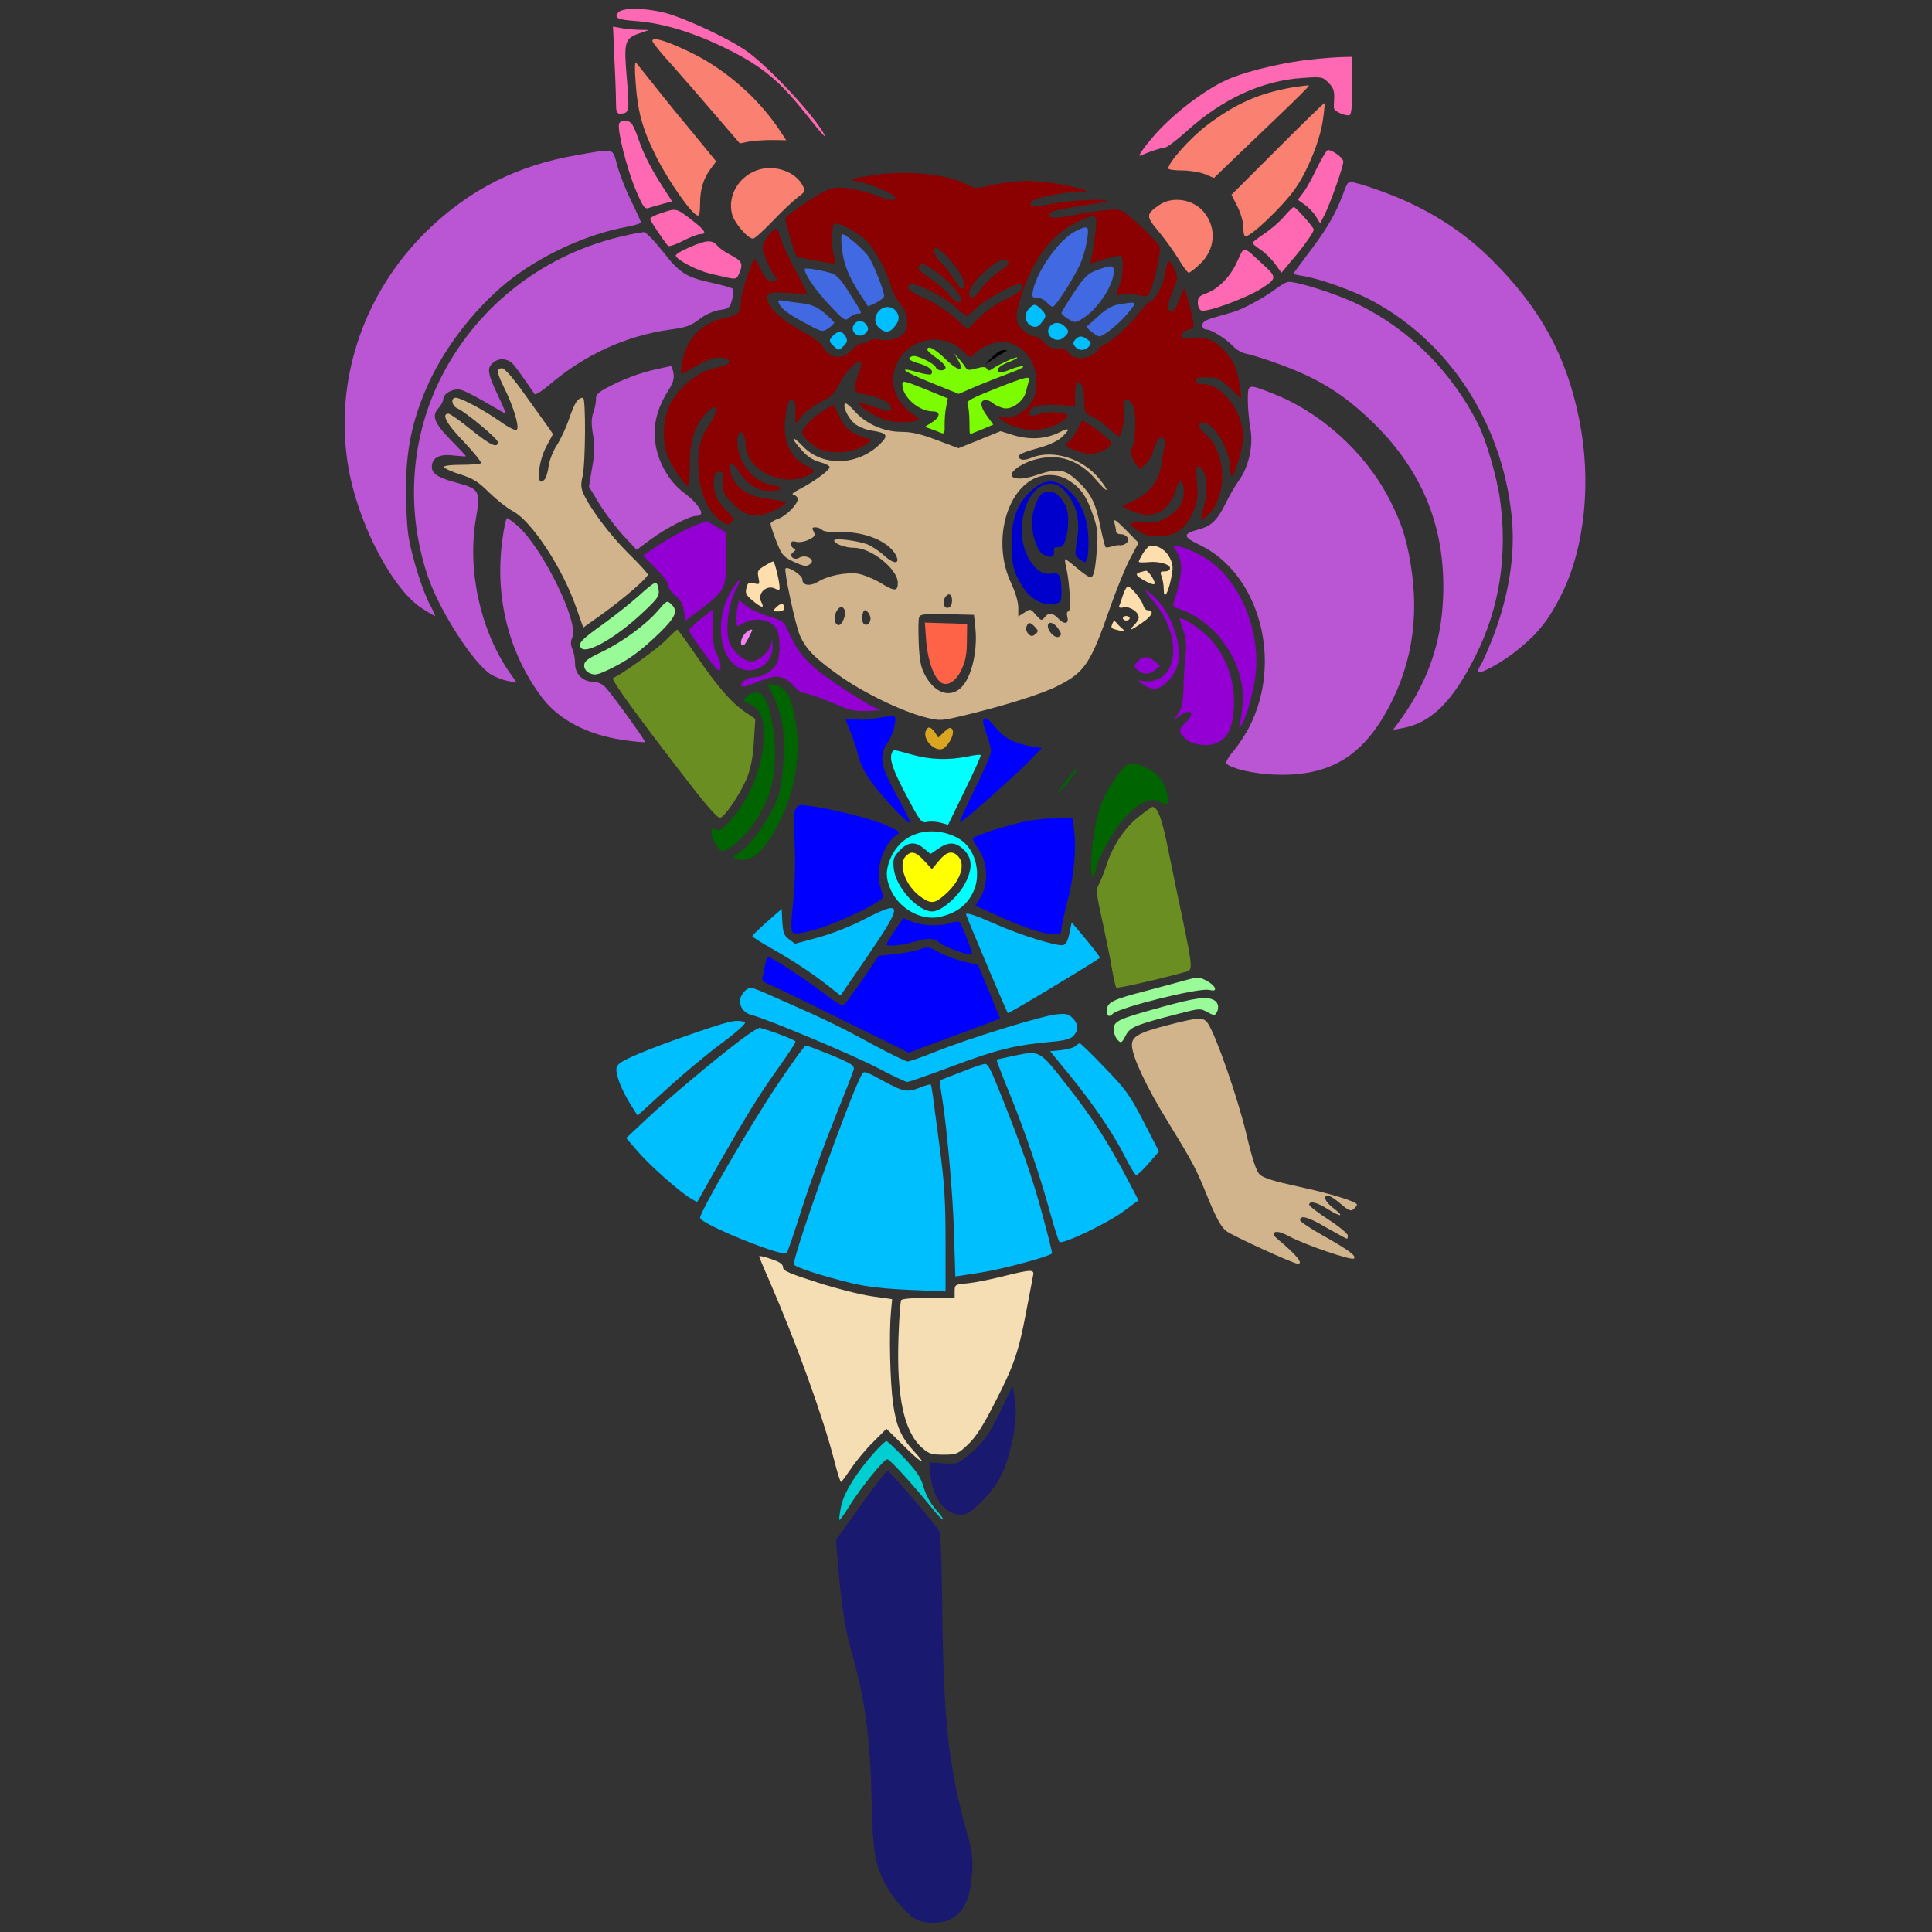 <?xml version="1.0" encoding="utf-8"?>
<!-- Generator: Adobe Illustrator 21.0.0, SVG Export Plug-In . SVG Version: 6.00 Build 0)  -->
<svg version="1.1" baseProfile="tiny"
	 id="svg206" inkscape:version="0.92.2 5c3e80d, 2017-08-06" sodipodi:docname="59 #7234.svg" xmlns:cc="http://creativecommons.org/ns#" xmlns:dc="http://purl.org/dc/elements/1.1/" xmlns:inkscape="http://www.inkscape.org/namespaces/inkscape" xmlns:rdf="http://www.w3.org/1999/02/22-rdf-syntax-ns#" xmlns:sodipodi="http://sodipodi.sourceforge.net/DTD/sodipodi-0.dtd" xmlns:svg="http://www.w3.org/2000/svg"
	 xmlns="http://www.w3.org/2000/svg" xmlns:xlink="http://www.w3.org/1999/xlink" x="0px" y="0px" viewBox="0 0 850 850"
	 xml:space="preserve">
<rect x="0" y="0" width="850" height="850" fill="#333333" stroke="none"/>
<sodipodi:namedview  bordercolor="#666666" borderopacity="1" gridtolerance="10" guidetolerance="10" id="namedview208" inkscape:current-layer="svg206" inkscape:cx="575.23551" inkscape:cy="822.67788" inkscape:pageopacity="0" inkscape:pageshadow="2" inkscape:window-height="978" inkscape:window-maximized="1" inkscape:window-width="1920" inkscape:window-x="0" inkscape:window-y="1" inkscape:zoom="0.58897835" objecttolerance="10" pagecolor="#ffffff" showgrid="false">
	</sodipodi:namedview>
<g id="g204" transform="translate(0,0) scale(1,1)">
	<path id="path4" fill="none" d="M0,0l136.8,0.1C212,0.1,272.6,0.5,271.5,1c-4.7,1.8-4.7,2.4-4.2,30.2c0.3,14.5,0.7,27.4,0.9,28.8
		c0.3,2.5,0.1,2.5-9.7,3.7c-31,3.9-58,18.2-80.8,43.1c-13.5,14.6-25.2,39.3-28.3,59.7c-4.7,30.4,1.8,61,18.3,86.4
		c7.5,11.6,11.6,15.7,19.6,19.7c6.2,3,7.4,4,12.4,11.4c10.1,14.7,17.2,20,27,20c2.8,0,4.5,1.1,10.6,7.3c11.1,11.3,23.4,17,39.1,18.3
		c3.9,0.3,8.1,0.7,9.3,1c1.4,0.2,6.3,5.7,13.3,14.6c10,12.8,11,14.4,10.4,17.3c-1,5.5,1.2,10.9,6,14.9c5.8,4.7,9,5.9,13.1,4.7
		l3.3-0.9l0.7,7.7c0.3,4.2,0.8,9.2,1.1,11.1c0.4,3.2,0.1,4-3.5,7.3c-2.3,2.1-4.1,4.4-4.1,5.1c0,0.8,1.6,2.3,3.5,3.5
		c3.7,2.2,4,3.3,2.8,10.4c-0.5,3.3-1.1,4.1-4.4,5.3c-4.4,1.8-7.2,6.6-6.3,11l0.5,2.9l-11.3,3.2c-11.8,3.2-41.9,15.5-43.7,17.7
		c-1.5,1.8,2.7,14.2,7.3,21.5l3.5,5.6l-3.5,3.6l-3.6,3.7l6,6.9c8.7,10.1,11.7,12.9,20.3,18.9c7.6,5.4,7.7,5.5,6.6,8.4
		c-0.6,1.6-0.9,3.2-0.6,3.4c0.3,0.3,6.3,3.2,13.3,6.3l12.7,5.8l4.5,11c14.8,35.8,19.8,49.4,26.4,70.8l7.3,23.8l-1.2,6.9
		c-2.8,17.4-0.8,43.1,5.5,67.8c5.4,21,8.4,44.5,8.4,65.2c0,22.3,2.8,31.8,12.7,44.5c2.8,3.5,6,6.4,8.6,7.6
		c4.1,1.8,1.2,1.9-198.5,1.9H0V425V0z"/>
	<path id="path6" fill="none" d="M569.3,0.1L850,0v425v425H633.3c-201.8,0-216.6-0.1-214.3-1.7c8.5-5.6,11.4-11.2,12.6-24.3
		c0.6-5.8,0-9.2-4.4-27c-2.8-11.3-5.6-25.2-6.1-31c-2.7-25.6-4.1-79.6-2.5-91.3c0.6-4.5,0.8-4.6,4-4.5c4.4,0.2,10.2-3.8,15.5-10.4
		c9.7-12.2,13.7-28.6,11.7-47.5c-0.8-7.4-0.6-9.1,2.1-19.5c1.6-6.2,3.7-16.3,4.6-22.3c1.9-12,2.8-14.5,5.1-14.5c0.9,0,2.8-1.3,4.4-3
		c1.5-1.6,5-3.8,7.8-4.9C486,543.3,505,531.7,505,529c0-0.5-0.7-2.5-1.6-4.3l-1.6-3.4l4.8-4.9c8.7-8.7,8.7-8.1,0.3-23.5
		c-8.4-15.7-11.6-19.9-21.7-29.5c-7-6.4-7.6-7.4-7.7-11.1c-0.1-3.1-0.9-5-3.4-7.8c-2.9-3.3-3.2-4.2-2.6-7.4c0.9-4.7,0.6-4.3,7.4-8.4
		l5.9-3.5l1.1,4.3c1.5,6.2,1.4,7.9-0.9,10c-2.4,2.1-2.6,6.3-0.5,9.1c0.8,1,1.5,3.3,1.5,4.9c0,2.3,1.1,4.2,4.1,7
		c2.4,2.4,5.7,7.6,8.3,13c2.4,4.9,8.6,16.1,13.9,24.8c5.2,8.7,11.2,19.7,13.2,24.5c2.1,4.8,5.1,11.5,6.6,15l2.9,6.3l12.6,6
		c21.5,10.2,25,11.3,27.5,8.3c0.9-1.1,1-2.3,0.3-4.2l-1.1-2.7l10.3,3.4c10.8,3.6,14.8,3.6,15.9,0.2c0.3-1.1-0.3-3.6-1.5-5.8
		c-1.1-2.1-2-4.4-2-5.1s-0.6-2.5-1.4-4.1c-1.4-2.6-1.3-2.8,2-5.5c4.3-3.4,4.6-6.9,0.6-9c-2.9-1.5-19.4-5.9-28.5-7.7
		c-14-2.6-14.5-3.1-17.1-17c-2.4-12.4-6.1-24.7-11.6-38.2l-4.9-12l1.9-2.5c2.2-2.8,2.6-7.3,0.9-12.3c-1.5-4.4-3.7-6.9-7.5-8.5
		c-3-1.3-3.2-1.7-4.9-11.1c-0.9-5.4-2.8-14.5-4.1-20.3c-1.2-5.8-3.5-16.5-5-23.9c-2.5-12.6-2.6-13.6-1-16.2c2.1-3.5,2-5.7-0.3-11.3
		c-2.5-5.8-13.5-16.3-20.7-19.8l-5.5-2.6l-5.4,1.9c-4.6,1.6-7.2,1.8-17.7,1.3c-15.6-0.7-19.6-1.7-24.2-6.1c-2-2-3.5-3.7-3.4-3.9
		c0.2-0.1,5.5-1.9,11.8-3.9c12.7-4.1,15.1-5.2,22.7-10.2c5.4-3.6,11.6-12,12.8-17.3c0.6-2.6,1-2.8,6.8-3.2c5-0.3,7.1-1,11-3.7
		c5.5-3.7,6.5-3.4,7.4,2.3l0.6,3.8l-3.2-1.7c-3.9-2-8.5-0.8-12.1,3c-2,2.2-2.2,3.1-1.7,8.7c0.5,5.7,0.9,6.6,4.6,10
		c3.1,2.9,4.9,3.8,7.6,3.8c4.1,0,4.2,0.7,1.5,6.1c-1.2,2.2-2.5,5.1-3.1,6.6c-0.9,2.5-0.8,2.5,2.2,1.9c1.7-0.3,4.4-1.6,6.1-2.7l3-2.2
		L516,319c-1.6,3-0.7,9.2,1.9,12.8c2.4,3.4,8.6,6.2,13.7,6.2c1.9,0,5.3,0.9,7.4,2c2.2,1.1,8.5,2.8,13.9,3.7
		c8.6,1.5,11.3,1.6,19.8,0.5c12.1-1.5,19.6-4.9,28.6-13.1c6-5.4,6.8-5.8,12.7-6.4c11.6-1.3,19.5-6.2,28.1-17.6
		c4.5-5.8,5.5-6.7,10.2-7.8c7.8-2,13.3-5.8,23.2-15.7c10.9-11,16.7-21.2,21.7-38.6l3.3-11.5l-0.1-22.5c0-22.1-0.1-22.7-3.3-34.5
		c-6.5-24.2-17.5-43.6-35.5-62.3c-16-16.5-37.2-29.6-58-35.7c-5-1.4-9.2-2.8-9.4-3c-0.3-0.3,0.4-4.4,1.6-9.2
		c2.4-9.8,4.1-41.7,2.4-44.1c-0.8-1.1-3.4-1.2-14.8-0.2c-23.7,2-39.6,6-52.3,13.2c-14.9,8.5-30.8,25.1-38.8,40.4l-4.7,9.1l-6.1-2.9
		c-3.4-1.5-9.3-3.5-13.1-4.3c-8.7-1.8-25.3-1.9-32-0.1c-4.8,1.3-5.6,1.2-12.5-1.1c-14.2-4.8-25.6-5.2-46.4-1.7
		c-2.9,0.5-3.1,0.3-8.2-9.8c-2.9-5.7-7.6-13.4-10.5-17.2c-7.1-9.4-21.1-23.3-28.3-28.2c-7.1-4.8-30.5-16.1-37.3-17.9
		C289.3,0.4,337,0.2,569.3,0.1z"/>
	<path id="path8" fill="#FF69B4" d="M295.8,6.6c10,3.5,24.1,10.2,31.7,15.2c8.6,5.6,27.6,25.5,34,35.4c3.4,5.5,0.7,2.6-7.4-7.6
		c-11.9-15-20-21.4-37.6-29.7c-13-6.1-25.3-9.7-36.2-10.6c-8.7-0.6-10.3-1.4-8.3-3.8C274.1,2.9,286.9,3.6,295.8,6.6z"/>
	<path id="path10" fill="#FF69B4" d="M269.7,11.7l3.3,0.6c1.8,0.4,5.3,0.7,7.9,0.8l4.6,0.1l-4.3,1.5c-6.4,2.2-6.8,3.8-5.4,20
		c1.2,14.4,1.1,15.2-3,15.3c-1.5,0-1.8-0.9-1.8-5.3c0-3-0.3-11.6-0.7-19.2L269.7,11.7z"/>
	<path id="path12" fill="#FA8072" d="M302.9,22.6c16.5,7.8,31.6,21.2,41.3,36.5l1.7,2.6l-6.2-0.1c-3.4,0-8,0.3-10.2,0.7l-4,0.8
		L315,50.9c-5.8-6.8-14.4-16.7-19.2-22.1c-4.9-5.3-8.8-10.2-8.8-10.8C287,16.1,292.8,17.8,302.9,22.6z"/>
	<path id="path14" fill="#FF69B4" d="M590.3,25.1L595,25v12.4c0,7.7-0.4,12.7-1.1,13.1c-1.3,0.9-6.9-1.4-7-2.9
		c-0.1-0.6,0-2.8,0.1-4.8c0.1-2.9-0.5-4.4-2.5-6.4c-2.6-2.6-2.9-2.7-11.4-2.1c-17.8,1.1-35.3,9.2-51,23.4c-4.4,4-8.8,7.3-9.8,7.3
		c-1.6,0.1-5.5,1.3-10.7,3.5c-1.1,0.5,1.1-2.9,5-7.5c8.8-10.6,24.6-22.6,35.3-26.8c8.9-3.5,24.2-7,35.6-8.1
		C581.9,25.6,587.6,25.2,590.3,25.1z"/>
	<path id="path16" fill="#FA8072" d="M279.8,27.5c0.5,0.6,3.5,4.4,6.8,8.5c3.2,4.1,10.9,13.7,17.2,21.2L315.1,71l-2.4,3.2
		c-3.3,4.5-4.7,9.1-4.7,15.5c0,3.9-0.4,5.4-1.2,5.1c-2.8-0.9-13.2-15.9-18.3-26.3c-6-12.1-8-19.5-8.9-33
		C279.2,30.4,279.3,27,279.8,27.5z"/>
	<path id="path18" fill="#FA8072" d="M575.9,37.6c0.2,0.2-5.2,5.6-12,12.1s-16.3,15.6-21.1,20.2l-8.7,8.4l-4.1-1.7
		c-2.2-0.9-6.7-1.6-10-1.6s-6-0.4-6-0.9c0-2.6,9.7-13.5,17-19c12.7-9.6,22.8-14,37.3-16.6C572.3,37.9,575.7,37.4,575.9,37.6z"/>
	<path id="path20" fill="#FA8072" d="M582.7,45.4c0.2,0.2-0.1,3.6-0.7,7.5c-1.3,9.1-6.9,22.8-12.5,30.6c-5.6,7.7-19,20.5-21.6,20.5
		c-0.5,0-0.9-1.8-0.9-4c0-2.4-1.1-6.2-2.6-9.2l-2.6-5.1l20.3-20.3C573.3,54.2,582.5,45.2,582.7,45.4z"/>
	<path id="path22" fill="#FF69B4" d="M277.9,54.4c0.6,0.7,2,3.8,3,6.8c2.4,6.9,5.3,12.6,10.6,20.9l4.2,6.5l-4.1,1.1
		c-2.3,0.6-5,1.4-6.2,1.8c-1.8,0.6-2.5-0.4-5.8-8.2c-3.8-9-8.2-26.4-7.2-28.9C273.1,52.6,276.4,52.6,277.9,54.4z"/>
	<path id="path24" fill="#BA55D3" d="M271.5,72.6c1,3.7,3.7,10.7,6.1,15.6s4.4,9.3,4.4,9.7s-3,1.3-6.7,2c-16.3,3-35.1,11.4-49.3,22
		c-15.6,11.7-30.4,30.5-38.2,48.4c-6.6,15.2-9.1,27.7-9.2,44.7c0,8.2,0.5,17.8,1.3,22c1.7,9.4,6.4,24.1,9.6,29.7
		c1.3,2.4,2.1,4.3,1.9,4.3c-0.3,0-2.9-1.5-5.8-3.4c-12.1-7.7-26.4-34-31.5-57.7c-8.3-38.9,4.5-79.9,34-108.6
		c18.6-18,39.6-28.6,65.9-33.1C270.7,65.3,269.4,64.9,271.5,72.6z"/>
	<path id="path26" fill="#FF69B4" d="M584.2,66c2.1,0,6.8,3.5,6.8,5.1c0,2.3-5.7,18.3-8.2,23.3l-2,3.9l-1.8-3c-1-1.7-3.2-4-4.9-5.2
		l-3.1-2.2l2.4-3.2c1.4-1.8,4.1-6.7,6.1-11C581.6,69.5,583.7,66,584.2,66z"/>
	<path id="path28" fill="#FA8072" d="M353,81.4c1.5,2.7,1.4,2.8-2,5.4c-1.9,1.4-6.9,6.1-11,10.4s-8,7.8-8.7,7.8
		c-2.3,0-8.2-6.9-9.2-10.7c-2.2-8.3,3.1-17.1,11.9-19.7C341.1,72.5,349.9,75.6,353,81.4z"/>
	<path id="path30" fill="#8B0000" d="M425,81c4.2,2.1,4.3,2.1,11.3,0.4c4-0.9,11-1.7,15.7-1.8c8,0,22.7,2.6,26,4.5
		c1,0.6,0.7,0.7-1.1,0.3c-3.6-0.8-21.1,2.3-22.8,4.1c-2.4,2.4,0.9,2.8,9.2,1.1c6.9-1.5,24.7-2.3,23.6-1.1c-0.3,0.2-5.4,1.2-11.5,2.1
		c-11.9,1.8-15.3,2.9-13.5,4.7c0.8,0.8,3.6,0.6,10.3-0.6c15.1-2.7,19.3-3.1,21.9-1.6c2.9,1.5,14.7,12.7,16,15.1
		c0.9,1.8-1.8,14.9-4.2,20.2c-1,2.1-1.4,2.3-5.2,1.4c-2.2-0.5-5.3-0.6-6.9-0.3c-3.3,0.8-3.2,0.8-1.3-3.8c1.6-3.9,2-12.3,0.7-13.1
		c-0.5-0.3-3.7,0.3-7.1,1.4l-6.3,1.9l0.7-3.9c1.4-8.3,2.1-14.7,1.7-15.8c-0.6-1.8-2.1-1.5-8.7,1.7c-10.1,4.8-18,14.8-23.1,29.1
		c-4.1,11.8-4.2,14.4-0.6,18c1.7,1.6,4,3,5.2,3c1.1,0,3.1,1.2,4.4,2.7c1.8,2.1,3.2,2.7,6,2.6c2.6-0.1,3.9,0.4,4.6,1.7
		c1.4,2.7,6.3,3.4,9.9,1.5c1.7-0.8,3.1-2,3.1-2.5s1.4-1.7,3.1-2.5c4.1-2.2,10.4-7.9,15.2-14c2.2-2.8,4.4-5,5-5c1.7,0,5.5-7.4,6.3-12
		c1-6.5,1.8-7.1,3.9-2.6c1.8,4,1.8,4.2-0.4,9.8c-2.9,7.4-3,8.6-0.9,9.1c1.2,0.2,2.1-1,3.5-4.7c1-2.8,2-5.1,2.3-5.1s1.5,3.9,2.7,8.6
		c1.7,7.1,1.8,8.6,0.7,9c-0.8,0.2-2.1,0.6-2.9,0.9c-0.8,0.2-1.5,1.2-1.5,2.1c0,1.4,0.7,1.6,4,1.1c6.1-0.8,10.3,0.8,14.8,5.7
		c4.2,4.5,5.6,8,6.7,16.1l0.7,5l-5.1-4.8c-4.6-4.3-5.4-4.7-10.1-4.7c-3.8,0-5,0.4-5,1.5c0,1,1,1.5,3.3,1.5
		c8.5,0,17.7,12.3,17.7,23.6c0,3.6-3.6,16-4.9,16.8c-0.5,0.3-0.9-1.5-0.9-4.1c-0.2-7.7-7.2-19.3-11.8-19.3c-2.7,0-2.4,2.1,0.6,4.6
		c9.4,7.9,10.4,26.4,2,35.4c-1.7,1.8-3.3,3.1-3.5,2.8c-0.2-0.2,0.2-2.6,1-5.3c2.5-8.2,1.4-17-2.2-18.3c-1-0.3-1.1,1.4-0.7,7
		c0.6,6.2,0.3,8.1-1.5,12.5c-3.4,7.8-6.9,10.6-14,11.1c-4.9,0.4-6.6,0-9.4-1.7c-5.8-3.5-5.4-4.8,1.4-4.3c5,0.4,6.5,0,10.4-2.2
		c5.3-3.1,7.7-7.3,7.3-12.4c-0.4-4.4-2-4.7-3.2-0.6c-3.1,10.7-10.6,14.5-20,10l-3.9-1.8l5.1-2.5c7-3.3,11.1-8.7,12.2-16
		c0.4-3.2,1.1-7,1.5-8.4c0.5-1.9,0.2-2.8-1-3.3c-1.2-0.4-2,0.4-3.1,2.9c-0.7,1.9-1.4,3.7-1.4,4.1c0,1.4-4.2,6.4-5.4,6.4
		c-0.7,0-2-1.6-2.9-3.6c-1.4-2.8-1.5-3.9-0.5-5.7c0.7-1.2,1.2-5.6,1.3-9.8c0-7.8-1.2-10.9-4.2-10.9c-1.2,0-1.3,0.8-0.8,3.9
		c0.6,3.5-1,12.1-2.3,12.1c-0.2,0-2.2-1.6-4.4-3.5c-2.1-2-5.4-4.3-7.3-5.2c-3.4-1.6-3.5-1.9-3.5-7.3c0-5.1-1.1-8-3.2-8
		c-0.4,0-0.8,2.4-0.8,5.3v5.4l-7.8-0.5c-8.2-0.5-12.2,0.6-12.2,3.3c0,1.8,0.4,1.8,5.3,0.4c4.4-1.2,12-0.3,11.4,1.4
		c-0.2,0.6-2.3,2.1-4.7,3.4c-7.3,3.9-18.4,2.9-24.5-2.1c-1.9-1.6-1.9-1.7,1.3-1.1c2.4,0.5,4.1,0.1,6.8-1.6c5.1-3.1,7.4-7.4,7.4-13.4
		c-0.1-9.5-5.3-16.5-13.6-18.1c-3.7-0.7-10.9,2.1-13.7,5.3c-1.8,2-1.8,2-5-1.2c-8.3-8.3-22.6-6.2-28.4,4c-5.1,9-1.8,19.1,8.3,25.1
		c3,1.9-6.6,2.9-13,1.5c-4.6-1-13.4-6.6-12.3-7.7c0.2-0.2,3,0.5,6.3,1.6c7.1,2.4,7.4,2.4,7.4,0.6c0-2.3-3.9-4.5-10.3-5.8
		c-5.8-1.2-5.9-1.3-5.4-4.3c0.2-1.6,1-4.4,1.8-6.2c0.7-1.8,1-3.5,0.7-3.9c-1.4-1.4-6.8,3.9-9.4,9.2c-2.3,4.7-3.4,5.9-8.1,8.1
		c-3,1.5-6.8,4.3-8.4,6.2l-2.9,3.6v-5.3c0-3.8-0.4-5.2-1.4-5.2c-1.8,0-2.3,1.5-3.2,8.8c-1,9.5,2.7,17.3,9.6,20.2
		c3.9,1.6,3.8,2.8-0.5,4.6c-11.4,4.7-26.5-3.3-26.5-14.3c0-1.5-0.5-3.5-1-4.3c-1.6-2.5-3.2,0.8-2.5,5.4c1.3,8.9,7.7,16,15.7,17.2
		c4.9,0.8,3.9,2.4-1.5,2.4c-5.3,0-9.9-2.8-13.2-8c-1.4-2.2-3-4-3.5-4c-1.8,0-1.1,4.6,1.3,8c2.9,4.4,7.9,6.8,15.5,7.6
		c3.5,0.4,6.5,1.1,6.8,1.6c0.3,0.4-2,2-5.1,3.4c-7.8,3.6-12.5,2.8-18.3-3.3c-4.1-4.2-4.3-4.8-4-9.2c0.3-4,0.1-4.6-1.7-4.6
		c-1.5,0-2.1,0.8-2.3,2.9c-0.7,5.5,0.8,9.6,5,13.8c3.6,3.6,3.9,4.2,2.5,5.6s-1.9,1.3-5.1-1.1c-5.2-4-8.7-12-9.3-21.4
		c-0.6-9.2,0.6-14.3,4.7-20.4c4.7-6.9,3.8-10.5-1.3-5.2c-5.1,5.5-7.2,11.8-7.2,22.5c0,5.4-0.3,9.8-0.6,9.8c-1.5,0-8-9.7-9.5-14.2
		c-2.4-7.3-1.5-17,2-23.1c3.7-6.2,10.9-12.4,16-13.8c8.3-2.3,9-2.5,9.4-3.7c0.5-1.7-4.3-2.5-8.1-1.3c-1.9,0.6-5.4,2.5-8,4
		c-2.5,1.6-4.7,2.7-5,2.5c-0.2-0.3-0.1-2.5,0.4-4.9c2-10.7,8.6-17.5,19-19.7c6-1.2,6.9-2.2,6.9-7.8c0-2.9,5-18,6-18
		c0.4,0,1.5,1.8,2.5,4c2.2,4.8,3.9,6.4,6.1,5.6c1.5-0.6,1.5-0.8,0.1-2.4c-0.8-0.9-2.5-4.1-3.6-7c-1.9-4.7-2-5.6-0.7-8
		c0.8-1.5,2.3-3.5,3.4-4.5c2-1.8,2-1.7,3.8,3.5c0.9,2.9,3.9,9.3,6.6,14.2c2.6,4.9,4.8,9.2,4.8,9.5c0,0.4-3.5,0.4-7.7,0
		c-9.6-0.8-11.4,0.2-8.9,4.9c2,3.9,6.7,7.7,15.3,12.4c3.8,2,7.3,4.7,8,5.9c3,5.8,9,6.6,13.1,1.9c1.5-1.7,3.6-3,4.9-3
		c1.2,0,2.5-0.5,2.9-1.1c0.4-0.7,2.2-0.9,5-0.4c4.7,0.7,9.7-1.2,10.8-4c1.5-3.9,0.6-8.5-2.3-11.7c-1.6-1.8-3.4-5.3-4.1-7.8
		c-1.6-6.1-6.4-15.2-10.1-19.4c-3.3-3.8-13.1-9.2-14.8-8.1c-1.3,0.8-1.4,9.9-0.2,14.3c0.7,2.3,0.6,3.2-0.2,3.1
		c-2.3-0.1-15.7-2.6-16.1-3c-1-1.2-5.5-16.3-5-17c1-1.7,13.3-10,17.6-11.9c3.8-1.6,5.3-1.8,11-1c3.6,0.5,8.6,1.9,11.2,3
		c5,2.1,8.6,2.6,8.6,1.2c0-1.5-10.6-6.3-15.6-7.1c-5.5-0.9-4.6-1.4,5.6-3C398.4,74.8,416.2,76.5,425,81z M411.9,109
		c-1.8,0-0.8,3.7,1.7,6.1c1.4,1.3,4,4.5,5.7,7.1c1.6,2.7,3.4,4.8,3.8,4.8c3.4,0-0.1-7.5-6.6-14.3C414.5,110.7,412.5,109,411.9,109z
		 M438,115.7c-6.7,4.4-12.9,12.1-11.5,14.3c1.1,1.8,2.3,1,5.5-3.3c1.7-2.4,5.1-5.6,7.6-7.2c2.4-1.6,4.3-3.3,4.1-3.9
		C443.1,113.9,440.7,113.9,438,115.7z M404.7,116.7c-1.4,1.3-0.6,2.3,5.1,6.1c3.1,2.2,6.7,5.4,8,7.1c2.2,3,5.2,4.2,5.2,2
		c0-2.1-6.3-9.1-11.4-12.5C406.2,115.8,405.7,115.6,404.7,116.7z M399.6,125.9c-0.8,1.3,1.1,2.6,8.4,5.9c3.6,1.7,9,5.3,12.1,8
		l5.6,5.1l4.8-4.9c2.9-3,7.7-6.3,12.2-8.4c4.3-2.1,7.3-4.2,7.3-5.1c0-0.8-0.7-1.5-1.6-1.5c-2.7,0-15.6,7.2-19.1,10.7
		c-1.8,1.8-3.5,3.3-3.9,3.3c-0.3,0-2.7-1.8-5.2-4c-2.5-2.3-7.4-5.4-10.8-7C403,124.9,400.5,124.4,399.6,125.9z"/>
	<path id="path32" fill="#BA55D3" d="M593.7,80c3,0,17.7,5.1,26.2,9.1c14.5,6.8,26.1,14.9,36.6,25.4c21.2,21.1,32.7,42.1,38.3,70.1
		c5.5,27.1,2.5,56.6-8,77.3c-5.3,10.6-10,16.6-18.6,23.6c-6.3,5.3-16.8,11.2-17.9,10.2c-0.2-0.3,0.2-1.6,1-2.9
		c0.9-1.2,3.1-6.4,5.1-11.3c7.5-19.1,10.5-38.1,8.6-55c-4.4-41.5-28.5-77.6-63.5-95.3c-7.8-3.9-21.9-8.8-27.8-9.7
		c-2.6-0.4-4.7-0.9-4.7-1c0-0.2,3.8-5.3,8.4-11.4c7.3-9.8,10.8-16.1,14.5-26.4C592.5,81.2,593.3,80,593.7,80z"/>
	<path id="path34" fill="#FA8072" d="M529.9,93.6c5.5,7,4.7,16.3-2,22.6c-2.2,2.1-4.4,3.8-4.9,3.8s-2.5-2.7-4.5-6s-5.9-8.7-8.7-12.1
		c-5.7-6.8-5.7-7.6,0.2-11.7C516,86.1,525.3,87.7,529.9,93.6z"/>
	<path id="path36" fill="#FF69B4" d="M569.2,91.1C570,91,578,100,578,101c0,1.2-4.9,8.1-9.8,13.7l-4.4,5.3l-2.9-4
		c-1.6-2.2-4.5-5-6.4-6.2c-1.9-1.3-3.5-2.6-3.5-2.9s2.4-2.2,5.3-4.1c2.8-1.9,6.8-5.3,8.7-7.6C566.9,93,568.8,91.1,569.2,91.1z"/>
	<path id="path38" fill="#FF69B4" d="M304.1,96.6c6.1,4.7,7.2,6.4,4,6.4c-1,0-4.5,1.3-7.7,3c-3.2,1.6-6.1,2.6-6.5,2.2
		c-2.5-3.1-7.9-11.2-7.9-11.9c0-0.5,2.1-1.7,4.8-2.5C297.5,91.5,297.5,91.5,304.1,96.6z"/>
	<path id="path40" fill="#4169E1" d="M478.4,104.7c-0.3,2.7-1.5,7.2-2.6,10.1c-2,5.4-11.3,20.2-12.7,20.2c-0.4,0-1.6-0.9-2.6-2
		s-2.9-2-4.2-2c-2.2,0-2.4-0.3-1.8-3.3c1.8-8.7,11.7-22.6,18.7-26C478.6,99,479.2,99.4,478.4,104.7z"/>
	<path id="path42" fill="#BA55D3" d="M283.2,102.1c0.9-0.1,4.4,3.5,8.3,8.4c7.5,9.7,10.4,11.5,22,14c4.4,1,8.4,2.1,8.8,2.5
		c0.5,0.4,0.4,2.6-0.2,4.8c-1,3.7-1.4,4-5.6,4.6c-2.8,0.5-6.2,2-8.9,4.1c-3.7,2.8-5.8,3.6-12.7,4.5c-19.5,2.7-37.6,11-53.2,24.3
		c-3.3,2.8-6.2,4.6-6.5,4.1c-6.2-9.1-7.8-11.2-9.5-13.2c-2.4-2.6-6.3-2.9-8.9-0.5c-2.6,2.3-2.3,4.5,2.1,13.9
		c2.2,4.6,3.8,8.4,3.6,8.4s-4.1-2.2-8.7-4.9c-4.6-2.7-9.6-5.3-11.1-5.6c-3.2-0.8-7.7,1.6-7.7,4.2c0,0.9-1,2.7-2.1,3.9
		c-3.1,3.3-1.9,6.5,5.6,14.2c3.6,3.6,6.5,6.8,6.5,6.9c0,0.2-2.5,0-5.5-0.3c-6.2-0.8-9.5,1-9.5,5.1c0,2.9,2.9,4.8,11.3,7
		c9.6,2.6,10.2,3.6,8.1,15.6c-3.9,22.5,1.8,48.8,14.6,67.5l3.3,4.7l-3.9-0.7c-2.1-0.4-5.4-1.7-7.3-2.8c-7.8-4.8-22.7-28-27.9-43.3
		c-9.9-29.3-7.6-61.6,6.4-88.5c16.2-31.3,45.7-53.8,80.7-61.4C278.7,102.8,282.3,102.2,283.2,102.1z"/>
	<path id="path44" fill="#4169E1" d="M370.5,103c1.6,0,9.3,6.6,11.5,9.7c2.3,3.3,7,15.4,7,17.6c-0.1,0.7-1.7,1.9-3.6,2.9l-3.5,1.6
		l-3.6-5.5c-5.2-8.1-7.2-13.4-7.9-20.2C370,105.7,370.1,103,370.5,103z"/>
	<path id="path46" fill="#FF69B4" d="M315.6,108.1c1,1.2,3.5,2.9,5.5,3.9c5.2,2.7,5.9,3.9,4.3,7.8c-1.6,3.6-0.6,3.5-12.9,0.6
		c-5.9-1.4-14.5-5.9-15.2-7.9c-0.1-0.6,2.5-2.2,6-3.7C311,105.5,313.2,105.4,315.6,108.1z"/>
	<path id="path48" fill="#FF69B4" d="M555.3,116c6.6,6,6.6,6.5-0.3,10.9c-6.5,4.2-24.1,10.7-26.5,9.7c-0.8-0.3-1.5-1.8-1.5-3.4
		c0-2.3,0.6-3,3.6-4.1c5.5-2,10.8-7.4,13.8-14.2C547.5,108.1,546.7,108,555.3,116z"/>
	<path id="path50" fill="#4169E1" d="M490,119.5c0,5.9-7,16.5-13.6,20.6c-3.3,2-3.4,2-6.4,0.3c-1.6-1-3-2.2-3-2.6
		c0-0.5,2.5-4.6,5.5-9.1c4.8-7.2,6.1-8.4,10.2-9.9C489.1,116.5,490,116.6,490,119.5z"/>
	<path id="path52" fill="#4169E1" d="M365.1,120c2.9,0.8,4.4,2.3,8.5,8.7c6,9.5,6,9.3,3.8,9.3c-1,0-2.6,0.8-3.7,1.7
		c-1.9,1.7-2.1,1.6-8.9-5.6c-6-6.4-10.8-13.4-10.8-15.7C354,117.7,359.7,118.5,365.1,120z"/>
	<path id="path54" fill="#BA55D3" d="M566.9,124c4.6,0,21.9,5.6,30.8,10c22.6,11.1,41,29.6,52.6,52.6c3.5,6.9,8.3,23.4,9.6,32.9
		c3.5,24.6-0.2,48.1-10.7,69c-10.2,20.4-19.7,29.7-32.5,31.9l-3.8,0.7l3.5-4.8c12.8-17.9,18.6-36.2,18.6-58.2
		c0-27.9-9.7-50.9-29.9-71.2c-10.4-10.3-19.8-17-31.7-22.4c-7.4-3.4-20.1-7.8-25.6-9c-1.5-0.3-3.8-1.6-5-2.9
		c-3.3-3.5-9.8-7.6-11.9-7.6c-1.2,0-1.9-0.7-1.9-1.9c0-1.5,1.3-2.3,5.8-3.6c3.1-0.9,6.6-1.9,7.7-2.2c4-1.1,13.6-6.3,18.1-9.7
		C563.2,125.6,566,124,566.9,124z"/>
	<path id="path56" fill="#4169E1" d="M345.2,132.4c1.8,0.3,5.5,0.8,8.2,1.1c3.6,0.5,6.2,1.6,9.3,4.2c2.4,2,4.3,3.9,4.3,4.3
		c0,0.4-1.2,1.5-2.6,2.5c-2.5,1.6-2.8,1.6-8.7-1.6c-8.1-4.2-11.5-6.6-12.8-9C342,132,342.1,131.9,345.2,132.4z"/>
	<path id="path58" fill="#4169E1" d="M496.3,137.7c-3.9,4.8-10.8,10.3-12.7,10.3c-1.2-0.1-6.1-3.9-5.5-4.4c0.2-0.1,2.6-2.2,5.2-4.6
		c3.4-3.1,6.1-4.6,9-5.1C500.4,132.6,500.5,132.6,496.3,137.7z"/>
	<path id="path60" fill="#00BFFF" d="M458,136c2.5,2.5,2.5,3.2,0.2,6c-1.3,1.7-2.4,2.1-4,1.6c-3-1-3.9-5.1-1.7-7.6
		C454.8,133.5,455.5,133.5,458,136z"/>
	<path id="path62" fill="#00BFFF" d="M394.4,137.1c1.6,2.3,1.2,4.3-1.2,7.1c-1.9,2.2-4,2.3-6.4,0.1c-2.2-2-2.3-5.1-0.1-7.5
		C388.9,134.4,392.5,134.5,394.4,137.1z"/>
	<path id="path64" fill="#00BFFF" d="M381.4,143.2c0.8,1.4,0.7,2.1-0.6,3.4c-3,3-7.5-0.9-4.8-4.2
		C377.6,140.6,379.9,140.9,381.4,143.2z"/>
	<path id="path66" fill="#00BFFF" d="M468.4,143.6c2.1,2,2,2.7-0.3,4.8c-3.6,3.3-9.1-1.3-6.1-4.9
		C463.6,141.6,466.5,141.6,468.4,143.6z"/>
	<path id="path68" fill="#00BFFF" d="M372.1,148.1c0.9,1.8,0.7,2.5-1,4.2c-2,2-2.1,2-4.1,0.2c-2.4-2.2-2.5-2.9-0.4-4.9
		C368.7,145.4,370.7,145.6,372.1,148.1z"/>
	<path id="path70" fill="#00BFFF" d="M478.5,149.4c1.6,1.2,1.7,1.6,0.6,3c-1.7,2-4.5,2.1-6.1,0.1c-1-1.2-1-1.8,0-3
		C474.6,147.6,476.1,147.6,478.5,149.4z"/>
	<path id="path72" fill="#7CFC00" d="M416.1,158.1c5.5,5.4,8.5,5.6,5.4,0.3l-1.7-2.9l2.1,2.4c1.2,1.3,2.5,3.1,3,3.9
		c0.6,1.1,1.5,1.2,4.6,0.3c3-0.8,4.1-0.8,4.7,0.2c0.6,0.9,1.1,0.9,2.5-0.1c2.8-1.9,10.4-5.4,10.9-4.9c0.2,0.2-1.6,1.2-4.1,2.1
		c-2.5,1-4.5,2.4-4.5,3.2c0,1.8,1,1.8,5.9-0.2c2.2-0.9,4.6-1.4,5.2-1.2c0.7,0.2-1.7,1.4-5.2,2.7s-10.2,3.9-14.8,5.8l-8.3,3.6
		l-11.9-4.8c-12.6-5.1-15.6-7.4-6.4-4.8c3.1,0.9,5.8,1.3,6.1,1c1.5-1.4-0.7-3.5-5-4.7c-4.7-1.3-5.7-2.4-3.2-3.3
		c1.7-0.7,9.6,3.1,10.3,4.9c0.7,1.8,4.3,1.8,4.3,0c0-0.7-1.8-2.6-4-4.1s-4-3.2-4-3.6C408,151.7,411.3,153.4,416.1,158.1z"/>
	<path id="path74" d="M441.4,154c2.1,0.1,2.1,0.1,0.1,1.2c-1.1,0.6-3.3,2-5,3.1l-3,2l2.9-3.1C438.1,155.4,440.3,154,441.4,154z"/>
	<path id="path76" fill="#BA55D3" d="M295.1,161.1c0.4-0.1,0.9,1.4,1.2,3.1c0.4,2.5-0.2,4.4-2.4,7.8c-4,6.4-5.9,12.4-5.9,18.6
		c0,10.1,5.4,20.8,13.3,26.5c4.4,3.2,7.9,7.7,7.1,9.1c-0.3,0.4-1.3,0.8-2.2,0.8c-2.8,0-13.3,5.4-19.9,10.3l-6.2,4.6l-5.9-6.3
		c-3.2-3.5-8-9.8-10.5-13.9l-4.6-7.6l1.4-8.3c1.2-6.4,1.2-9.6,0.4-14.5c-0.8-4.8-0.8-7.1,0.2-10c0.7-2.1,1.2-4.7,1.1-5.9
		c-0.1-1.6,1.1-2.8,4.6-4.7c6.7-3.6,14.8-6.7,21.7-8.2C291.8,161.8,294.8,161.1,295.1,161.1z"/>
	<path id="path78" fill="#D2B48C" d="M220.8,162c1.2,0,4.8,4.1,10.2,11.7c4.7,6.5,9.3,13,10.4,14.5l1.9,2.8l-2.7,5
		c-4.2,7.6-4.9,19.8-0.8,14.7c0.5-0.6,1.3-3.3,1.6-5.8c0.4-2.6,2-6.7,3.7-9.2c1.6-2.5,4.1-7.8,5.4-11.8c2.4-6.9,3.7-8.8,6-8.9
		c1.3,0,1.1,29.1-0.2,34.6c-0.8,3.1-0.7,4.9,0.2,7.2c2.9,6.6,11.5,18.2,19.7,26.4c4.9,4.7,8.8,9.1,8.8,9.6
		c0,1.4-10.9,10.8-20.4,17.6l-8,5.7l-3.1-8.8c-5.9-17.2-19.5-37.9-27.8-42.4c-2.7-1.4-7.4-5.2-10.6-8.3c-4.7-4.7-7-6.1-12.7-7.9
		c-3.8-1.2-7-2.7-7.1-3.2c-0.2-0.6,2.9-1,7.6-1c4.4,0,8.2-0.3,8.7-0.7c0.4-0.4-3-4.6-7.4-9.3c-7.6-7.8-10.2-12.5-6.9-12.5
		c0.7,0,5.1,3.1,9.9,7c8.6,6.9,11.8,8.4,11.8,5.5c0-1.5-13.7-12.9-17.7-14.8c-2.6-1.1-3.1-4.7-0.8-4.7s12.2,5.3,19.5,10.4
		c4.1,2.9,6.8,4.2,7.4,3.6c1.2-1.2-1.6-10.4-5.5-18.2c-1.6-3.2-2.9-6.4-2.9-7.3C219,162.7,219.8,162,220.8,162z"/>
	<path id="path80" fill="#7CFC00" d="M452.6,167.7c-0.3,1-0.8,3-1.2,4.6c-1,4.2-6.1,8-9.8,7.3c-1.6-0.4-3.7-1.3-4.6-2.1
		s-2.4-1.5-3.2-1.5c-2.8,0-2.7,2.7,0.3,6.8l2.9,4l-4.9,2.1c-2.8,1.1-5.1,2.1-5.3,2.1c-0.2,0-0.3-2.6-0.3-5.8c0-3.1-0.4-6.4-0.8-7.3
		c-0.7-1.4,1.3-2.5,12-6.8C451.9,165.5,453.4,165.2,452.6,167.7z"/>
	<path id="path82" fill="#7CFC00" d="M407,171.2l10,4.1l-0.7,3.6c-0.5,2-0.7,5.5-0.7,7.9c0.1,3.6-0.1,4.2-1.5,3.7
		c-0.9-0.4-2.9-1.2-4.4-1.7l-2.8-1l3-1.9c3.8-2.3,4.1-4.9,0.5-4.9c-6.2,0-13.4-6.4-13.4-11.8C397,167.3,397.6,167.4,407,171.2z"/>
	<path id="path84" fill="#BA55D3" d="M558.6,172.6c21.7,8.1,41.6,25.8,52.5,46.7c5.3,10.2,7.6,17.2,9.5,28.7
		c4.1,24.7,0.2,46.8-11.8,67.1c-11.3,19-25.6,26.6-48.3,25.7c-9.2-0.4-18.5-2.6-20.9-4.8c-0.5-0.5,0.8-3,3.2-5.7
		c2.2-2.7,5.4-7.5,7-10.8c14.7-29,4.1-67.2-21.9-79.7c-7.6-3.6-7.7-5-0.5-6.9c5.5-1.4,8.3-4.2,11.8-11.4c1.6-3.3,4.2-7.8,5.8-10
		c4.4-6,6.5-15.5,5.1-23.1c-0.6-3.4-1.1-8.9-1.1-12.3C549,168.9,549,168.9,558.6,172.6z"/>
	<path id="path86" fill="#D2B48C" d="M376,180.9c4.8,5.5,12.8,9.1,20.5,9.1c4.5,0,8.5,0.9,15.6,3.6l9.6,3.6l9.2-3.7l9.3-3.8l5.8,1.8
		c7,2.1,14,1.7,19.9-1.2c4.8-2.4,5.2-1.7,1.3,2c-1.8,1.7-5.6,3.5-10.3,4.8c-8.2,2.2-10.2,3.5-7.9,4.9c0.9,0.5,2.7,0.3,4.8-0.6
		c9.2-3.8,22.5,0.2,29.7,9.1c2.1,2.5,3.6,4.8,3.3,5c-0.3,0.3-2.3-1.7-4.6-4.4c-5.9-7-13.3-10.5-21.1-9.9c-3.6,0.2-7.8,1.4-10.7,2.9
		c-9.5,4.9-5.4,8.6,5.4,5c9.4-3.2,12.4-2.8,17.7,2c6.4,5.9,8.4,9.7,10.5,20c1,5,2.1,9.3,2.4,9.6c0.2,0.3,1.5,0.1,2.8-0.3
		c1.3-0.4,2.9-0.7,3.6-0.5c0.8,0.1,2-0.3,2.8-1c1.8-1.5,0.1-3.9-2.7-3.9c-1.1,0-1.9-0.6-1.9-1.3c0-0.6-0.3-2.3-0.7-3.7
		c-0.5-2,0.4-1.5,5,3.1l5.6,5.7l-3.9,7.3c-2.1,4.1-5.9,13.5-8.5,20.9c-8.7,25-11.2,28.8-23.4,34.9c-6.5,3.3-22.2,8.3-39.9,12.6
		c-11.1,2.7-11.5,2.7-17.7,1.2c-10.5-2.6-27.6-10.9-38.3-18.5c-10.8-7.7-14.6-11.6-17.3-17.7c-1.9-4.2-7.1-28.6-6.3-29.4
		c1.1-1.1,7.4,3,7.4,4.8c0,2.7,3.3,3.2,7,1c4.3-2.7,12.3-4.2,17.5-3.5c2.3,0.4,6.8,2.2,10,4.1c6.2,3.8,7.5,3.7,7.5-0.1
		c0-6-11.7-15.4-19.2-15.4c-4,0-8.8-1.8-8.8-3.2c0-1.3,10.6,0.1,14.9,1.8c1.8,0.8,5.2,3,7.3,5c4.3,3.8,7,3.6,4.9-0.5
		c-3.3-6-13.7-10.3-24.4-10c-4.1,0.1-7.2-0.2-7.9-0.9c-0.7-0.7-2-1.2-3-1.2c-1.5,0-1.7,0.3-0.8,1.9c0.8,1.7,0.5,2.2-2.1,3.5
		c-1.8,0.9-4.2,1.3-5.5,1c-1.7-0.5-2.4-0.2-2.4,0.9c0,0.8,0.6,1.8,1.3,2c0.9,0.4,0.8,0.8-0.3,1.6c-2.3,1.6,0.4,4,2.8,2.4
		c2.5-1.5,6.8,0.7,5,2.5c-1.7,1.7-3.1,1.5-8.3-1c-4-2-4.7-2.9-7-8.8c-1.4-3.6-2.5-7-2.5-7.6c0-0.5,1.6-1.6,3.5-2.2
		c3.5-1.3,8.5-6.4,8.5-8.7c0-0.7-0.8-1.5-1.7-1.7c-1.3-0.3-0.5-1.1,2.7-2.7c6.3-3.3,13-8.2,13-9.6c0-0.6-2-1.6-4.3-2.2
		c-3-0.8-5.6-2.5-8-5.3c-5.1-5.6-4.6-7,0.6-1.6c8.9,9.3,25,8.5,34.7-1.9c2.9-3.1,2-4.1-4.8-5.1c-2.4-0.4-5.6-1.7-7.2-3
		c-2.9-2.5-5.4-7.7-4.2-8.9C372.2,177.2,374.1,178.7,376,180.9z M453.6,211.3c-12.1,7.4-16.4,29.1-8.8,45.1
		c1.9,4.1,3.2,8.4,3.2,10.8v4l2.7-1.7c2.6-1.8,2.7-1.7,5.1,1.1c2.2,2.5,2.5,2.6,3.7,1.1c1.6-2.3,3.8-2.1,6,0.3
		c2.6,2.9,4.9,2.6,4.1-0.5c-0.4-1.6-0.2-2.5,0.5-2.5c1.2,0,0.6-12-1-19.3c-0.5-2-0.7-3.7-0.4-3.7c0.2,0,2.6,1.8,5.2,4s5.2,4,5.8,4
		c1.5,0,2.2-3.2,2.9-12.5c0.5-6.6,0.3-9.1-1.6-14.5c-2.7-8.2-5.4-12.2-10.4-15.4C465.4,208.2,459,208.1,453.6,211.3z M418.2,261.8
		c-1.2-1.2-3.5,1.6-3,3.9c0.5,2.6,3.2,2.2,3.6-0.6C419,263.8,418.8,262.4,418.2,261.8z M367.8,269.4c-1.1,2.6-0.5,5.6,1.2,5.6
		c1.5,0,3.4-4.6,2.7-6.4C370.8,266.3,369.1,266.7,367.8,269.4z M381.5,269c-1.2-1-1.5-0.7-2.1,1.5c-0.7,2.8,0.7,5.2,2.5,4.1
		c0.6-0.4,1.1-1.5,1.1-2.5S382.3,269.7,381.5,269z M428.5,270.5l-11.8-0.3c-9.9-0.2-11.8,0-12.3,1.3c-0.4,0.8-0.4,5.9-0.2,11.3
		c0.3,7.4,0.9,10.7,2.6,13.9c3.9,7.5,10,10.3,15,6.7c5.2-3.6,8.5-16.1,7.3-27.4L428.5,270.5z M451.6,275.7c-0.4,0.9,0,2.3,0.8,3.1
		c1.2,1.3,1.8,1.3,3.1,0.2c1.4-1.2,1.4-1.5-0.1-3.1C453.3,273.6,452.4,273.5,451.6,275.7z M461,275.4c0,2.5,3.4,5.7,4.9,4.7
		c1.2-0.8,1.2-1.3-0.3-3.5C463.8,273.8,461,273.1,461,275.4z"/>
	<path id="path88" fill="#0000CD" d="M469.8,215.4c5.6,5.1,8.5,11.6,9,20.6c0.2,4.1,0,8.5-0.5,9.7c-0.8,2.1-0.9,2.1-3.2,0.4
		c-2.3-1.7-2.3-2-1.3-8.2c1.6-9.5-0.1-16.2-5.6-22.2c-6.5-6.9-15.9-0.9-18.1,11.6c-1.4,7.9-0.2,14.3,3.5,20c2.8,4.2,5.7,5.7,9.6,5
		c2.9-0.6,3.8,1.3,3.8,8.4c0,3.8-0.3,4.3-2.7,4.9c-4.8,1.2-10.4-1.6-14-6.9c-4.2-6.2-5.3-10.4-5.3-19.9c0-10.3,2.6-17.3,8.5-22.7
		C459.5,210.6,464.2,210.4,469.8,215.4z"/>
	<path id="path90" fill="#0000CD" d="M468.9,222.7c1.4,2.8,1.4,9.5,0,14.4c-0.9,3-1.7,3.8-3.3,3.6c-1.6-0.2-2,0.3-1.9,2
		c0.3,2.5-1.5,3-4.6,1.3c-2.6-1.4-5.1-8.2-5.1-14.1c0-5.1,2.8-12.3,5.2-13.2C462.8,215.2,466.1,217.2,468.9,222.7z"/>
	<path id="path92" fill="#FF6347" d="M406.9,273.9l9.3,0.3l9.3,0.3l-0.1,7.5c0,5.4-0.6,8.8-2.2,12.2c-2.3,5.3-6.2,7.9-9,6.2
		c-3.2-1.9-6-9.6-6.7-18.2L406.9,273.9z"/>
	<path id="path94" fill="#8B0000" d="M366.6,178c0.1,0,1.4,2.4,2.8,5.4c2.1,4.3,3.6,5.9,7,7.5c2.3,1.2,4.8,2.1,5.4,2.1
		c2.5,0,1,1.9-3.1,3.9c-4.8,2.3-12.8,2.8-17.4,1c-3.3-1.2-8.3-5.7-8.3-7.5c0-2,4.2-6.6,8.9-9.5C364.4,179.3,366.5,178,366.6,178z"/>
	<path id="path96" fill="#8B0000" d="M476.1,184.9l3,1.8c1.7,1,4.7,3.2,6.7,4.9c3.2,2.7,3.5,3.3,2.3,4.8c-0.7,0.9-3,2.1-5.1,2.7
		c-3.1,0.9-4.7,0.8-8.9-0.6c-5.4-1.8-6-2.5-3.5-4.6c0.8-0.7,2.4-3,3.5-5.1L476.1,184.9z"/>
	<path id="path98" fill="#BA55D3" d="M223.1,228c0.5,0,2.6,1.6,4.8,3.5c11,9.9,26.9,42.4,23.9,48.9c-0.8,2-0.8,3.2,0,5.1
		c0.7,1.4,1.2,4.3,1.2,6.5c0,4.6,3.5,8,8.2,8c1.7,0,3.8,0.9,5.1,2.3c3.1,3.3,17.9,23.8,17.5,24.2c-0.2,0.2-4.8-0.2-10.1-1
		c-15.3-2.3-27.7-8.8-35-18.3c-14.8-19.5-21.1-44.1-17.7-69.6C221.7,232.3,222.6,228,223.1,228z"/>
	<path id="path100" fill="#9400D3" d="M311,229.3c0.3,0.1,2.3,1.3,4.5,2.6l4,2.4v11.2c0,13.4-0.5,14.4-11.3,22.6l-6.7,5.1l-0.6-4.3
		c-0.4-3.1-1.4-4.9-3.7-6.8c-1.8-1.4-3.2-3.5-3.2-4.6s-2.5-4.5-5.5-7.5l-5.6-5.6l7.3-4.9c4-2.6,10.2-6,13.8-7.6
		C307.6,230.4,310.7,229.2,311,229.3z"/>
	<path id="path102" fill="#FFDEAD" d="M506.4,240c3.4,0,6.7,2.2,8.3,5.5c1.5,3.1,1.5,4.3,0.5,9.2c-1.4,6.7-3.2,9.3-3.2,4.6
		c0-1.8-0.4-4.2-0.9-5.6c-0.8-2-0.6-2.3,1.1-2.3c1.2,0.1,2.3-0.5,2.5-1.1c0.7-1.9-4.6-3.5-9.4-3c-2.4,0.2-4.3,0.2-4.3-0.2
		c0-0.3,0.9-2.1,2-3.9C504.1,241.5,505.6,240,506.4,240z"/>
	<path id="path104" fill="#9400D3" d="M519.2,240.5c1.8,0.4,5.9,2.1,9.1,3.8c15.3,8.1,25.8,29.9,24.3,50.6
		c-0.6,8.1-4.6,22.5-6.8,24.6c-0.8,0.7-0.9,0.4-0.4-1c0.4-1.1,1-4.9,1.3-8.6c1.5-18-11.6-37.1-29.1-42.4c-1.4-0.4-1.7-1.1-1.1-2.8
		c3.9-12.4,4.1-17.6,0.9-22.5C515.8,239.8,515.8,239.8,519.2,240.5z"/>
	<path id="path106" fill="#FFDEAD" d="M340.2,247c0.6,0,2.8,8.8,2.8,11.6c0,1.1-0.4,1.2-1.9,0.4c-3.9-2-8.2,2.2-6.1,6
		c1.5,2.8,0,2.5-3.9-0.8c-2.9-2.4-3.3-3.3-2.7-5.5c0.6-2.4,1-2.6,3.3-2.1c2.5,0.7,2.6,0.5,2-2.5c-0.6-2.8-0.3-3.4,2.6-5.1
		C338,247.9,339.8,247,340.2,247z"/>
	<path id="path108" fill="#FFDEAD" d="M504.2,251.1c0.9-0.1,3.8,4,3.8,5.5c0,0.8-1.4,0.5-4-0.9c-4.4-2.4-4.9-3.3-2.2-4
		C502.7,251.4,503.8,251.2,504.2,251.1z"/>
	<path id="path110" fill="#9400D3" d="M323.4,260.2c-3.2,6.3-4.4,17.9-2.4,22.8c1.6,3.9,6.5,8,9.5,8c3.2,0,8.3-4.5,8.8-7.8
		c0.4-2.4,0.4-2.3,0.6,0.6c0.4,9.3-9.8,14.5-16.7,8.7c-7.7-6.5-8.1-22.5-0.8-33.6C326.1,253.4,326.5,254.1,323.4,260.2z"/>
	<path id="path112" fill="#98FB98" d="M288.5,256.4c0.6,0.1,1.1,1.6,1.3,3.3c0.3,2.6-0.7,3.9-6.9,9.7
		c-11.4,10.8-24.5,18.4-27.1,15.8c-1.9-1.9-0.2-3.7,9.9-10.9c5.4-3.9,12.5-9.6,15.8-12.6C284.8,258.6,288,256.2,288.5,256.4z"/>
	<path id="path114" fill="#FFDEAD" d="M496.2,258c1.4,0,6.2,6,6.8,8.4c0.3,1.2,1.2,2.1,2,2.1c3,0,1.9,2.5-2.4,5.4
		c-5.1,3.6-6.5,4-3.6,1.1c1.1-1.1,2-2.6,2-3.3c0-2.4-3.8-5-6.5-4.5c-1.7,0.4-2.4,0.1-2.1-0.6c0.3-0.6,1-2.8,1.7-4.9
		C494.8,259.7,495.7,258,496.2,258z"/>
	<path id="path116" fill="#9400D3" d="M505.7,260.8c8,5.7,14.2,20.4,12.8,30c-0.8,5.7-6.5,12.2-10.5,12.2c-1.5,0-3.8-0.8-5.1-1.9
		l-2.3-1.8l3.1,0.4c1.7,0.3,4.4-0.2,6.2-1.1c9.2-4.8,8.1-21.5-2.2-33.8C503.4,259.5,503,258.9,505.7,260.8z"/>
	<path id="path118" fill="#98FB98" d="M295.2,265.7c3.3,3,2.2,5.7-5.2,12.9c-8.4,8.1-13.7,11.9-21.8,15.8c-5.2,2.5-6.5,2.8-8.7,1.8
		c-1.6-0.7-2.5-2-2.5-3.4c0-1.9,1.5-3,7.8-6c9.1-4.4,19.8-12.3,24.9-18.4C293.2,264.3,293.5,264.1,295.2,265.7z"/>
	<path id="path120" fill="#9400D3" d="M325.2,264l3,2.5c1.6,1.4,6,3.4,9.7,4.6c6.4,1.9,7,2.3,8.7,6.2c4.9,10.8,8.7,15,21,23.4
		c6.6,4.4,13.7,8.9,15.9,9.9l4,1.9l-6.2,0.3c-5.3,0.2-7.3-0.2-15.6-3.8c-5.2-2.2-10.4-4-11.6-4c-1.1,0-3.3-1.3-4.7-3
		c-4.5-5-7.8-5.5-15.9-2.1c-4.5,1.9-7.1,2.6-7.4,1.9c-0.5-1.6,2.8-3.8,5.6-3.8c3.4,0,7.7-2.5,9.7-5.4c1.8-2.8,2.2-11,0.6-15.1
		c-1.9-5-9.9-6.5-15.7-2.9c-2.2,1.4-2.3,1.3-2.3-2.3c0-2.1,0.3-4.8,0.6-6L325.2,264z"/>
	<path id="path122" fill="#FFDEAD" d="M345,267.6c0,0.9-1,1.4-2.7,1.4c-2.6,0-2.6,0-0.7-1.9C343.7,265.1,345,265.3,345,267.6z"/>
	<path id="path124" fill="#9400D3" d="M313.6,268.1c0-0.1,0,3.6,0,8.1c0,6,0.5,9.2,1.7,11.5c1.9,3.5,2.3,7.3,0.8,7.3
		c-1,0-13.2-16.8-13-17.9c0-0.3,2.4-2.5,5.2-4.8C311.2,270,313.5,268.1,313.6,268.1z"/>
	<path id="path126" fill="#FFDEAD" d="M495.5,271c0.8,0,1.5,0.4,1.5,1c0,0.5-0.7,1-1.5,1s-1.5-0.5-1.5-1
		C494,271.4,494.7,271,495.5,271z"/>
	<path id="path128" fill="#9400D3" d="M530.8,279.4c10.1,9.4,14.5,25.6,10.9,39.6c-1.7,6.2-6.3,9.4-13,8.7c-3.2-0.3-5.6-1.2-7.2-2.7
		c-3.1-2.9-3.1-4.1,0-7c4.5-4.2,2.8-6.6-2.2-3.3l-2.6,1.8l1.9-3c1.4-2.1,1.9-4.9,2.1-10c0-3.8,0.4-10.2,0.8-14.2
		c0.6-5.4,0.4-8.2-0.9-11.9c-0.9-2.6-1.6-4.9-1.6-5.1C519,270.9,526.4,275.3,530.8,279.4z"/>
	<path id="path130" fill="#FFDEAD" d="M491.3,274.1c0.6,0.8,1.9,2,2.7,2.7c1.3,1.1,1,1.2-1.5,0.6c-3.8-0.9-3.9-1-3.1-3
		C490,272.9,490.2,272.9,491.3,274.1z"/>
	<path id="path132" fill="#6B8E23" d="M298,277c0.3,0,4.1,5.3,8.5,11.7c9.2,13.4,15.1,20.3,21.4,24.6l4.4,3l-0.6,9.6
		c-0.3,6.3-1.3,11.6-2.7,15.4c-2.6,6.9-10,18.1-12.2,18.5c-1,0.2-5.6-4.9-13-14.5c-22.7-29.3-35.3-46.6-34.1-47
		c3.1-1.1,19.4-12.7,23.3-16.7C295.4,279.1,297.7,277,298,277z"/>
	<path id="path134" fill="#EE82EE" d="M330.8,277.7c-2.4,4.9-3.2,6.3-4,6.3c-1.4,0-0.9-3.3,0.9-5.2
		C329.3,277,331.5,276.3,330.8,277.7z"/>
	<path id="path136" fill="#9400D3" d="M508.1,291l2.4,2l-2.5,2c-2.6,2-5.4,1.8-7.9-0.6c-1.3-1.2-1.2-1.6,0.4-3.4
		C502.8,288.5,505.1,288.5,508.1,291z"/>
	<path id="path138" fill="#006400" d="M343.8,302.6c3.2,2.2,4.7,5.9,6.2,14.7c2.4,14.7,0,30.1-7,44.2c-6.5,13.1-12.3,18.2-18.8,16.6
		c-2.2-0.6-2.1-0.8,2.1-3.8c5.1-3.6,13.9-16.9,16.3-24.8c2.2-7.1,3-24,1.5-31.7c-0.7-3.5-2.4-8.5-3.7-11.1c-1.3-2.7-2.4-5.1-2.4-5.3
		C338,300.4,341.8,301.1,343.8,302.6z"/>
	<path id="path140" fill="#006400" d="M335.9,306.4c2.6,3.2,5.1,15.2,5.1,24.6c0,11.7-2.1,19.5-7.8,29c-4.3,7.2-13.3,15.3-15.7,14.3
		c-1.9-0.7-4.5-5.5-4.5-8.3c0-1.7,0.3-1.9,1.9-1c1.6,0.8,2.7,0.2,6.7-4.3c8.4-9.3,14.4-24.6,14.4-36.7c0-9.6-1.5-12.4-8.5-15.4
		c-0.5-0.3,0-1.4,1.2-2.4C331,304.1,334.1,304.2,335.9,306.4z"/>
	<path id="path142" fill="#0000FF" d="M391.9,315.1c2.2-0.1,2.3,0.2,1.7,4c-0.3,2.2-1.8,5.8-3.3,7.9c-3.7,5.8-2.9,10.1,4.5,23.5
		c3.3,6,5.9,11.2,5.6,11.4c-0.8,0.8-10.2-9-15.9-16.4c-3.9-5.1-5.8-8.7-6.9-13.2c-0.9-3.4-2.5-8.3-3.6-10.8c-1.1-2.6-2-4.9-2-5.1
		c0-0.3,1.9-0.3,4.3,0.1c2.3,0.3,6.2,0.2,8.7-0.4C387.5,315.6,390.6,315.2,391.9,315.1z"/>
	<path id="path144" fill="#0000FF" d="M438.3,320.4c3.7,4.5,8.4,6.8,16.1,8.1l3.9,0.6l-5.9,6.1c-8,8.1-29.5,27.1-30.1,26.5
		c-0.2-0.3,2.8-6.8,6.6-14.6c3.9-7.7,7.1-15.2,7.1-16.6s-0.9-4.8-2-7.6c-1-2.9-1.7-5.6-1.4-6.1C433.5,315.3,434.5,315.9,438.3,320.4
		z"/>
	<path id="path146" fill="#DAA520" d="M411.3,322.2l1.5,2.3l2.6-2.5c2.2-2,2.9-2.2,3.6-1c1,1.5-0.9,5.8-3.5,8
		c-3.2,2.7-9.8-3.2-8.2-7.4C408.2,319.4,409.5,319.6,411.3,322.2z"/>
	<path id="path148" fill="#00FFFF" d="M401.2,332c8.2,2.3,15.8,2.5,24.2,0.9c3.1-0.7,5.8-1,6.1-0.7c0.2,0.2-2.9,7.2-7,15.5
		l-7.4,15.2L414,362c-1.8-0.5-4.4-0.7-6-0.4c-2.6,0.6-3,0.1-8.9-11c-6.2-11.6-7.8-16.3-6.8-19.1C393.1,329.6,392.6,329.6,401.2,332z
		"/>
	<path id="path150" fill="#006400" d="M504.7,338c4.6,2,7.9,6.4,8.9,11.8c0.8,4,0,5-2.6,3.4c-4.5-2.8-9.3-0.8-16.3,6.7
		c-4.6,4.9-12.7,19.7-12.7,23.2c0,1-0.4,2.1-1,2.4c-1.5,0.9-1.2-9.9,0.5-20.1c1.8-10.2,3.7-14.9,9.4-23.3
		C495.6,335.2,497.4,334.6,504.7,338z"/>
	<path id="path152" fill="#006400" d="M473.7,338c1,0-3.5,6.4-6.6,9.3c-2.8,2.6-2.5,2.1,1.4-3.1C471.2,340.8,473.5,338,473.7,338z"
		/>
	<path id="path154" fill="#0000FF" d="M355.8,354.5c11.1,1.5,28.2,5.9,34.1,8.6c6.2,2.8,6.4,3,4.4,4.4c-5.5,3.8-9.1,14.7-7.3,21.6
		c0.6,2.2,1.3,4.6,1.6,5.3c0.7,1.9-20.2,12-30.4,14.7c-6.2,1.7-8.5,2-9.4,1.1s-0.8-4.3,0.2-13.7c0.8-8.3,1-17,0.6-25.5
		c-0.5-9-0.4-13.5,0.4-15C351,354.1,351.7,353.9,355.8,354.5z"/>
	<path id="path156" fill="#6B8E23" d="M507,355c2.3,0,4.3,5.3,7,19c1.7,8.5,4.7,22.9,6.6,31.8c3.9,18.8,4.1,20.9,1.7,21.6
		c-11.8,3.3-30.7,7.6-31.2,7.1c-0.3-0.4-1.1-3.9-1.8-7.8c-0.6-4-2.6-13.4-4.2-21c-2.8-12.6-3-14.1-1.7-16.5c0.8-1.5,2.2-5,3.1-7.7
		c2.8-8.9,7.8-16.7,14-21.8C503.8,357.1,506.7,355,507,355z"/>
	<path id="path158" fill="#0000FF" d="M463.7,360.1l8.2-0.1l0.7,5.7c1,8.1-0.2,20.4-3.1,31.3c-1.3,5.2-2.5,10.5-2.5,11.7
		c0,2-0.5,2.3-3.5,2.3c-4.5,0-13.3-3-25.2-8.4l-9.2-4.2l1.9-3c4-6,3.8-15.5-0.5-21.8c-1.4-2-2.5-4.1-2.5-4.6c0-0.9,8.8-4,20-6.9
		C452.3,360.9,459,360.1,463.7,360.1z"/>
	<path id="path160" fill="#00FFFF" d="M425.2,371.7c4.6,5,6,13.6,3.3,20s-7.9,10.3-15.6,11.8c-7.9,1.5-17.4-3.9-21-12
		c-2.3-5.1-2.3-8.9,0-14.1c2.5-5.5,6.6-9.2,12.1-10.8C411.1,364.4,420.7,366.7,425.2,371.7z M395.8,374.2c-2.7,2.9-3,3.8-2.6,7.9
		c0.8,8.1,10.5,18.9,17,18.9c3.7,0,10.9-6,14.1-11.8c3.7-6.7,3.6-11.5-0.2-15.3c-3.6-3.5-6.7-3.7-11.3-0.5l-3.4,2.3l-2.8-2.3
		C402.8,370.1,399.4,370.3,395.8,374.2z"/>
	<path id="path162" fill="#FFFF00" d="M406.6,378.7l3.4,3.7l3.1-3.7c3.3-4,5.8-4.6,8.3-2.1c3.6,3.6,1.3,10.7-5.3,16.7
		c-4.8,4.3-6.3,4.5-10.7,1.5c-6.9-4.7-10.6-14.5-6.8-18.2C401,374.2,402.9,374.7,406.6,378.7z"/>
	<path id="path164" fill="#00BFFF" d="M381.6,420.8L369.8,438l-6.1-4.8c-7.4-5.7-14.4-10.3-24.9-16.3c-4.3-2.4-7.8-4.7-7.8-5
		c0-0.4,2.9-3.2,6.4-6.3l6.5-5.7l0.3,5.7c0.3,4.8,0.7,6,3,7.7l2.6,1.9l10.4-2.8c6-1.7,14.5-5,20.3-8.1
		C397.4,395.6,397.5,397.5,381.6,420.8z"/>
	<path id="path166" fill="#00BFFF" d="M437.6,406.4c10.7,4.8,27.2,10,30.1,9.4c1.2-0.2,2.1-1.8,2.8-5.2l1-4.8l6.4,7.6
		c3.5,4.3,6.2,7.8,6,8c-3.8,2.8-40.2,24.7-40.5,24.3c-0.5-0.4-18.4-42.8-18.4-43.4C425,401.3,429,402.6,437.6,406.4z"/>
	<path id="path168" fill="#0000FF" d="M397.5,404c0.1,0,1.9,0.7,4,1.6c4.4,1.8,12.7,2,16.9,0.4c1.6-0.6,3.3-0.7,3.7-0.3
		c1.1,1.2,6,13.6,5.5,14.1c-0.9,0.8-11.3-2.8-13.9-4.8c-3-2.4-5.5-2.5-12.1-0.5c-4.8,1.5-11.6,2-11.6,1c0-0.3,1.6-3,3.6-6
		C395.6,406.5,397.4,404,397.5,404z"/>
	<path id="path170" fill="#0000FF" d="M413,418.9c2.4,1.4,7.4,3.3,10.9,4.1l6.4,1.6l2.9,6.9c1.6,3.9,3.8,9.1,4.8,11.8l2,4.7l-2.3,1
		c-1.2,0.5-10.2,3.9-20.1,7.5l-17.8,6.6l-29.2-14.4c-16-8-30.6-15-32.4-15.7c-2.2-0.9-3.1-1.8-2.8-2.9c0.3-0.9,0.8-3.3,1.2-5.4
		c0.3-2,0.9-3.7,1.3-3.7c1.4,0,14.9,8.8,23.6,15.3c7.2,5.5,9.1,6.5,10.1,5.5c0.7-0.7,4.4-5.8,8.2-11.3l6.8-10l7-0.7
		c3.8-0.4,8.7-1.3,10.9-2.1C408.3,416.4,408.8,416.5,413,418.9z"/>
	<path id="path172" fill="#98FB98" d="M526.8,430.1c2.1-0.1,6.9,2.7,7.6,4.4c0.5,1.3,0,1.5-2.7,1c-4.7-0.9-39.4,7.8-42.1,10.5
		c-1.7,1.7-2.6,1.1-2.6-1.5c0-3.5,2.6-4.8,17-8.5c6.9-1.8,14.5-3.9,17-4.6C523.5,430.7,526.1,430.1,526.8,430.1z"/>
	<path id="path174" fill="#00BFFF" d="M345.5,440.8c17.8,7.8,25.1,11.4,38.6,18.8c7.5,4,14.4,7.4,15.2,7.4c0.9,0,6.6-2,12.8-4.5
		c14.6-5.8,46-15.5,52.5-16.2c4.4-0.5,5.5-0.2,7.3,1.6c2.6,2.6,2.7,5.5,0.2,8c-1.3,1.3-4.1,2-10.2,2.5c-15.3,1.4-23.4,3.4-42.4,10.5
		c-10.4,3.9-19.5,7.1-20.3,7.1s-6.5-2.7-12.6-5.9c-10.2-5.5-49.3-21.9-55.8-23.5c-3.9-0.9-6.1-4.6-4.9-7.9c0.6-1.4,1.8-3,2.8-3.5
		C330.6,434.1,330.2,434,345.5,440.8z"/>
	<path id="path176" fill="#98FB98" d="M534.1,440c2,1.1,2.4,3.6,1,5.8c-0.6,1-1.4,0.9-3.9-0.5c-3-1.7-3.4-1.7-11.9,0.5
		c-19.9,5.1-22.1,6-24.1,9.9c-1.7,3.3-2,3.4-3.5,1.8c-0.9-0.9-1.7-3-1.7-4.6c0-3.7,1.7-4.5,21.3-9.9
		C526.2,438.9,530.9,438.3,534.1,440z"/>
	<path id="path178" fill="#D2B48C" d="M531.4,450.2c3.7,5.6,12.9,32.2,16.7,47.7c3,12.7,4.6,17.4,6.2,18.9c1.6,1.5,6.5,3,16.7,5.2
		c14.8,3.2,26,6.7,26,8c0,0.4-0.7,1.3-1.5,2c-1.2,1-2.2,0.6-5.7-2.4c-2.3-2-4.8-3.6-5.5-3.6c-2.4,0-1.3,2.8,2.3,5.5
		c5,3.8,3.6,4.2-2.2,0.6c-4.8-3.1-8.4-4-8.4-2.1c0,0.6,3.8,3.5,8.5,6.6c4.7,3,8.5,6.2,8.5,7s-0.2,1.4-0.4,1.4c-0.3,0-4.4-2.3-9.2-5
		c-8-4.7-11.4-5.6-11.4-3.1c0,0.5,4.5,3.6,10.1,6.7c11.6,6.6,14.7,8.9,13.6,10.1c-1,1-21.2-5.9-28.4-9.7c-3.3-1.8-5.6-2.4-6.5-1.8
		c-1,0.6-0.6,1.4,1.7,3.3c7.8,6.5,11.1,10.5,8.5,10.5c-1.9,0-28.6-12.2-31.5-14.4c-2.2-1.7-4.3-5.5-7.9-14.2
		c-5.6-13.8-6.3-15.1-18.1-34.4c-9.2-14.9-15.5-28.4-15.5-33.2c0-3.8,3-5.5,15.8-8.8C527.3,447.5,529.5,447.4,531.4,450.2z"/>
	<path id="path180" fill="#00BFFF" d="M327.7,449.8c0.7,0.4-3.2,4-10.5,9.4c-6.5,4.8-17.3,13.9-24.2,20.2l-12.5,11.4l-2.9-4.6
		c-4.1-6.5-6.7-13.2-6.4-16.1c0.3-2,1.8-3.1,10.3-6.7c8.6-3.7,32.8-12.2,39-13.7C323.7,448.9,326.4,449,327.7,449.8z"/>
	<path id="path182" fill="#00BFFF" d="M334.4,452.2c6.4,1.8,15.6,5.4,15.6,6.1c0,0.5-3.1,5.3-6.9,10.6c-9.4,13.2-14,20.7-26.1,41.8
		l-10.3,18.2l-2.9-1.7c-4.9-2.9-18.2-14.7-23.3-20.7l-5-5.8l9.5-8.9c9.7-9.1,29-25.3,41.4-34.7C330.2,454.3,333.8,452,334.4,452.2z"
		/>
	<path id="path184" fill="#00BFFF" d="M475.1,459c0.3,0,5.3,4.8,11,10.8c9.4,9.7,11,12,17.1,23.8l6.7,13l-4.5,5.2
		c-2.5,2.9-5,5.2-5.5,5.2s-2.6-3.5-4.8-7.8C490,499,481.2,486,470.6,473l-8.6-10.5l5-0.5c2.7-0.3,5.5-1.1,6.2-1.8
		C473.8,459.6,474.7,459,475.1,459z"/>
	<path id="path186" fill="#00BFFF" d="M354.5,460c0.6,0,5.6,1.9,11.3,4.2c8.8,3.7,10.2,4.6,9.8,6.3c-0.2,1.1-4.1,10.9-8.5,21.9
		c-4.4,10.9-10.8,28.4-14.2,39c-3.3,10.5-6.4,19.5-6.8,19.9c-1.8,1.9-38.1-12.9-38.1-15.5c0-2.7,21.6-40,33.3-57.5
		C348,468.2,354,460,354.5,460z"/>
	<path id="path188" fill="#00BFFF" d="M469.8,478c11.2,14.3,17.5,24.2,26.5,41.3l4.6,8.8l-6.7,4.9c-7.3,5.4-27,14.7-28.1,13.4
		c-0.4-0.5-2.3-6.3-4.1-12.9c-4.7-17.2-11.3-36.4-18-52.8c-3.2-7.8-5.7-14.3-5.5-14.5c0.1-0.1,3.3-0.8,7.1-1.6
		C457.8,462.1,457,461.7,469.8,478z"/>
	<path id="path190" fill="#00BFFF" d="M433.1,468.1c1.6-0.1,2.4,1.3,7.8,14.9c8.2,20.6,12.8,33.8,16.5,47
		c3.8,13.8,5.7,21.3,5.4,21.5c-1.8,1.5-21.9,6.9-30.9,8.3l-11.6,1.8l-0.6-19.5c-0.5-17.6-3.3-48.3-5.6-61.6
		c-0.5-2.8-0.6-5.1-0.3-5.3c0.4-0.2,4.5-1.8,9.2-3.6C427.7,469.7,432.2,468.2,433.1,468.1z"/>
	<path id="path192" fill="#00BFFF" d="M388.5,475.5c9.2,5,10.6,5.2,16.5,2.9c2.3-0.9,4.3-1.5,4.5-1.3c0.2,0.3,0.6,2.5,0.9,4.9
		c0.3,2.5,1.7,13,3.1,23.4c2,15.2,2.5,23,2.5,40.8v22l-15.7-0.7c-11.3-0.5-18.7-1.3-25.8-3c-12.8-3.1-24.8-7-25.2-8.2
		c-0.9-2.6,24.3-73.3,29.7-83.3C380.1,471,380.3,471,388.5,475.5z"/>
	<path id="path194" fill="#F5DEB3" d="M339.2,553.9c3.9,1.3,5.3,2.3,5.3,3.7c0,1.5,2.8,2.7,15,6.6c8.3,2.7,19.1,5.4,24,6.1l9,1.3
		L392,577c-0.9,9.4-0.4,31.1,0.9,40.4c1.4,10.1,3.5,14.9,9.3,21.2c6.5,7.1,3,5.1-4.9-2.8l-7.3-7.2l-5.7,5.7
		c-3.2,3.1-7.6,8.4-9.8,11.7c-2.2,3.2-4.2,6-4.5,6s-1.6-4.1-2.9-9.2c-4.9-19.2-16.8-52.1-28.6-79.3c-2.5-5.6-4.5-10.5-4.5-10.8
		C334,552.4,336.4,552.9,339.2,553.9z"/>
	<path id="path196" fill="#F5DEB3" d="M454.5,561.2c-0.2,1.3-1.6,8.4-3,15.8c-3.4,18.1-5.5,24-13.9,40.3c-5.2,10.2-8.3,15-11.8,18.3
		c-4.5,4.2-5,4.4-10.7,4.4c-5.3,0-6.5-0.4-9.4-3c-8-7-11.3-22.5-10.4-48.7c0.3-8.4,0.8-15.7,1.2-16.3c0.4-0.6,5.2-1,12.1-1H420v-2.9
		c0-2.9,0.2-3,5.8-3.5c3.1-0.3,10-1.7,15.2-3C453.8,558.4,455.2,558.4,454.5,561.2z"/>
	<path id="path198" fill="#191970" d="M445.5,609.7l0.7,3.9c1.3,7.3,0.8,14.1-1.7,23.9c-2.7,10.9-5.9,16.5-13.4,23.9
		c-4,3.9-5.8,5-8.3,5c-7,0-12.4-7.2-13.5-17.7l-0.5-5.3l6.1,0.4c5.8,0.4,6.4,0.3,10.6-3.1c6.5-5,10-9.8,15.3-21.1L445.5,609.7z"/>
	<path id="path200" fill="#00CED1" d="M390,634c0.4,0,3.9,3.3,7.8,7.4c5.6,6,7.3,8.5,8.6,13c1,3.5,3.1,7.2,5.3,9.7
		c2,2.2,3.4,4.1,3.2,4.4c-0.3,0.2-2.2-1.7-4.3-4.3c-8.9-11-19.1-22.2-20.2-22.2c-1.6,0-12,12.9-16.9,20.9c-2.1,3.4-4,6-4.2,5.8
		s0.1-2.8,0.7-5.8c1.1-5.9,6.8-15.1,14.7-23.9C387.2,636.2,389.5,634,390,634z"/>
	<path id="path202" fill="#191970" d="M390.5,647.1c0.9,0,21,23.4,22.8,26.6c0.5,0.8,1,14.1,1.2,29.6c0.5,53.2,2.6,73.3,11.1,103.7
		c2.2,7.9,2.5,10.8,2.1,17c-1,11.9-3.5,17.3-9.9,20.6c-3.5,1.8-11.1,1.8-14.7-0.1c-3.7-1.9-10-9-13.4-15.2
		c-4.6-8.6-5.8-15.1-6.2-36.3c-0.7-29.5-2.8-45.2-9.1-67c-2.5-8.4-4.7-23.3-5.9-40l-0.7-8.5l10.9-15.2
		C384.6,653.9,390,647.1,390.5,647.1z"/>
</g>
</svg>
